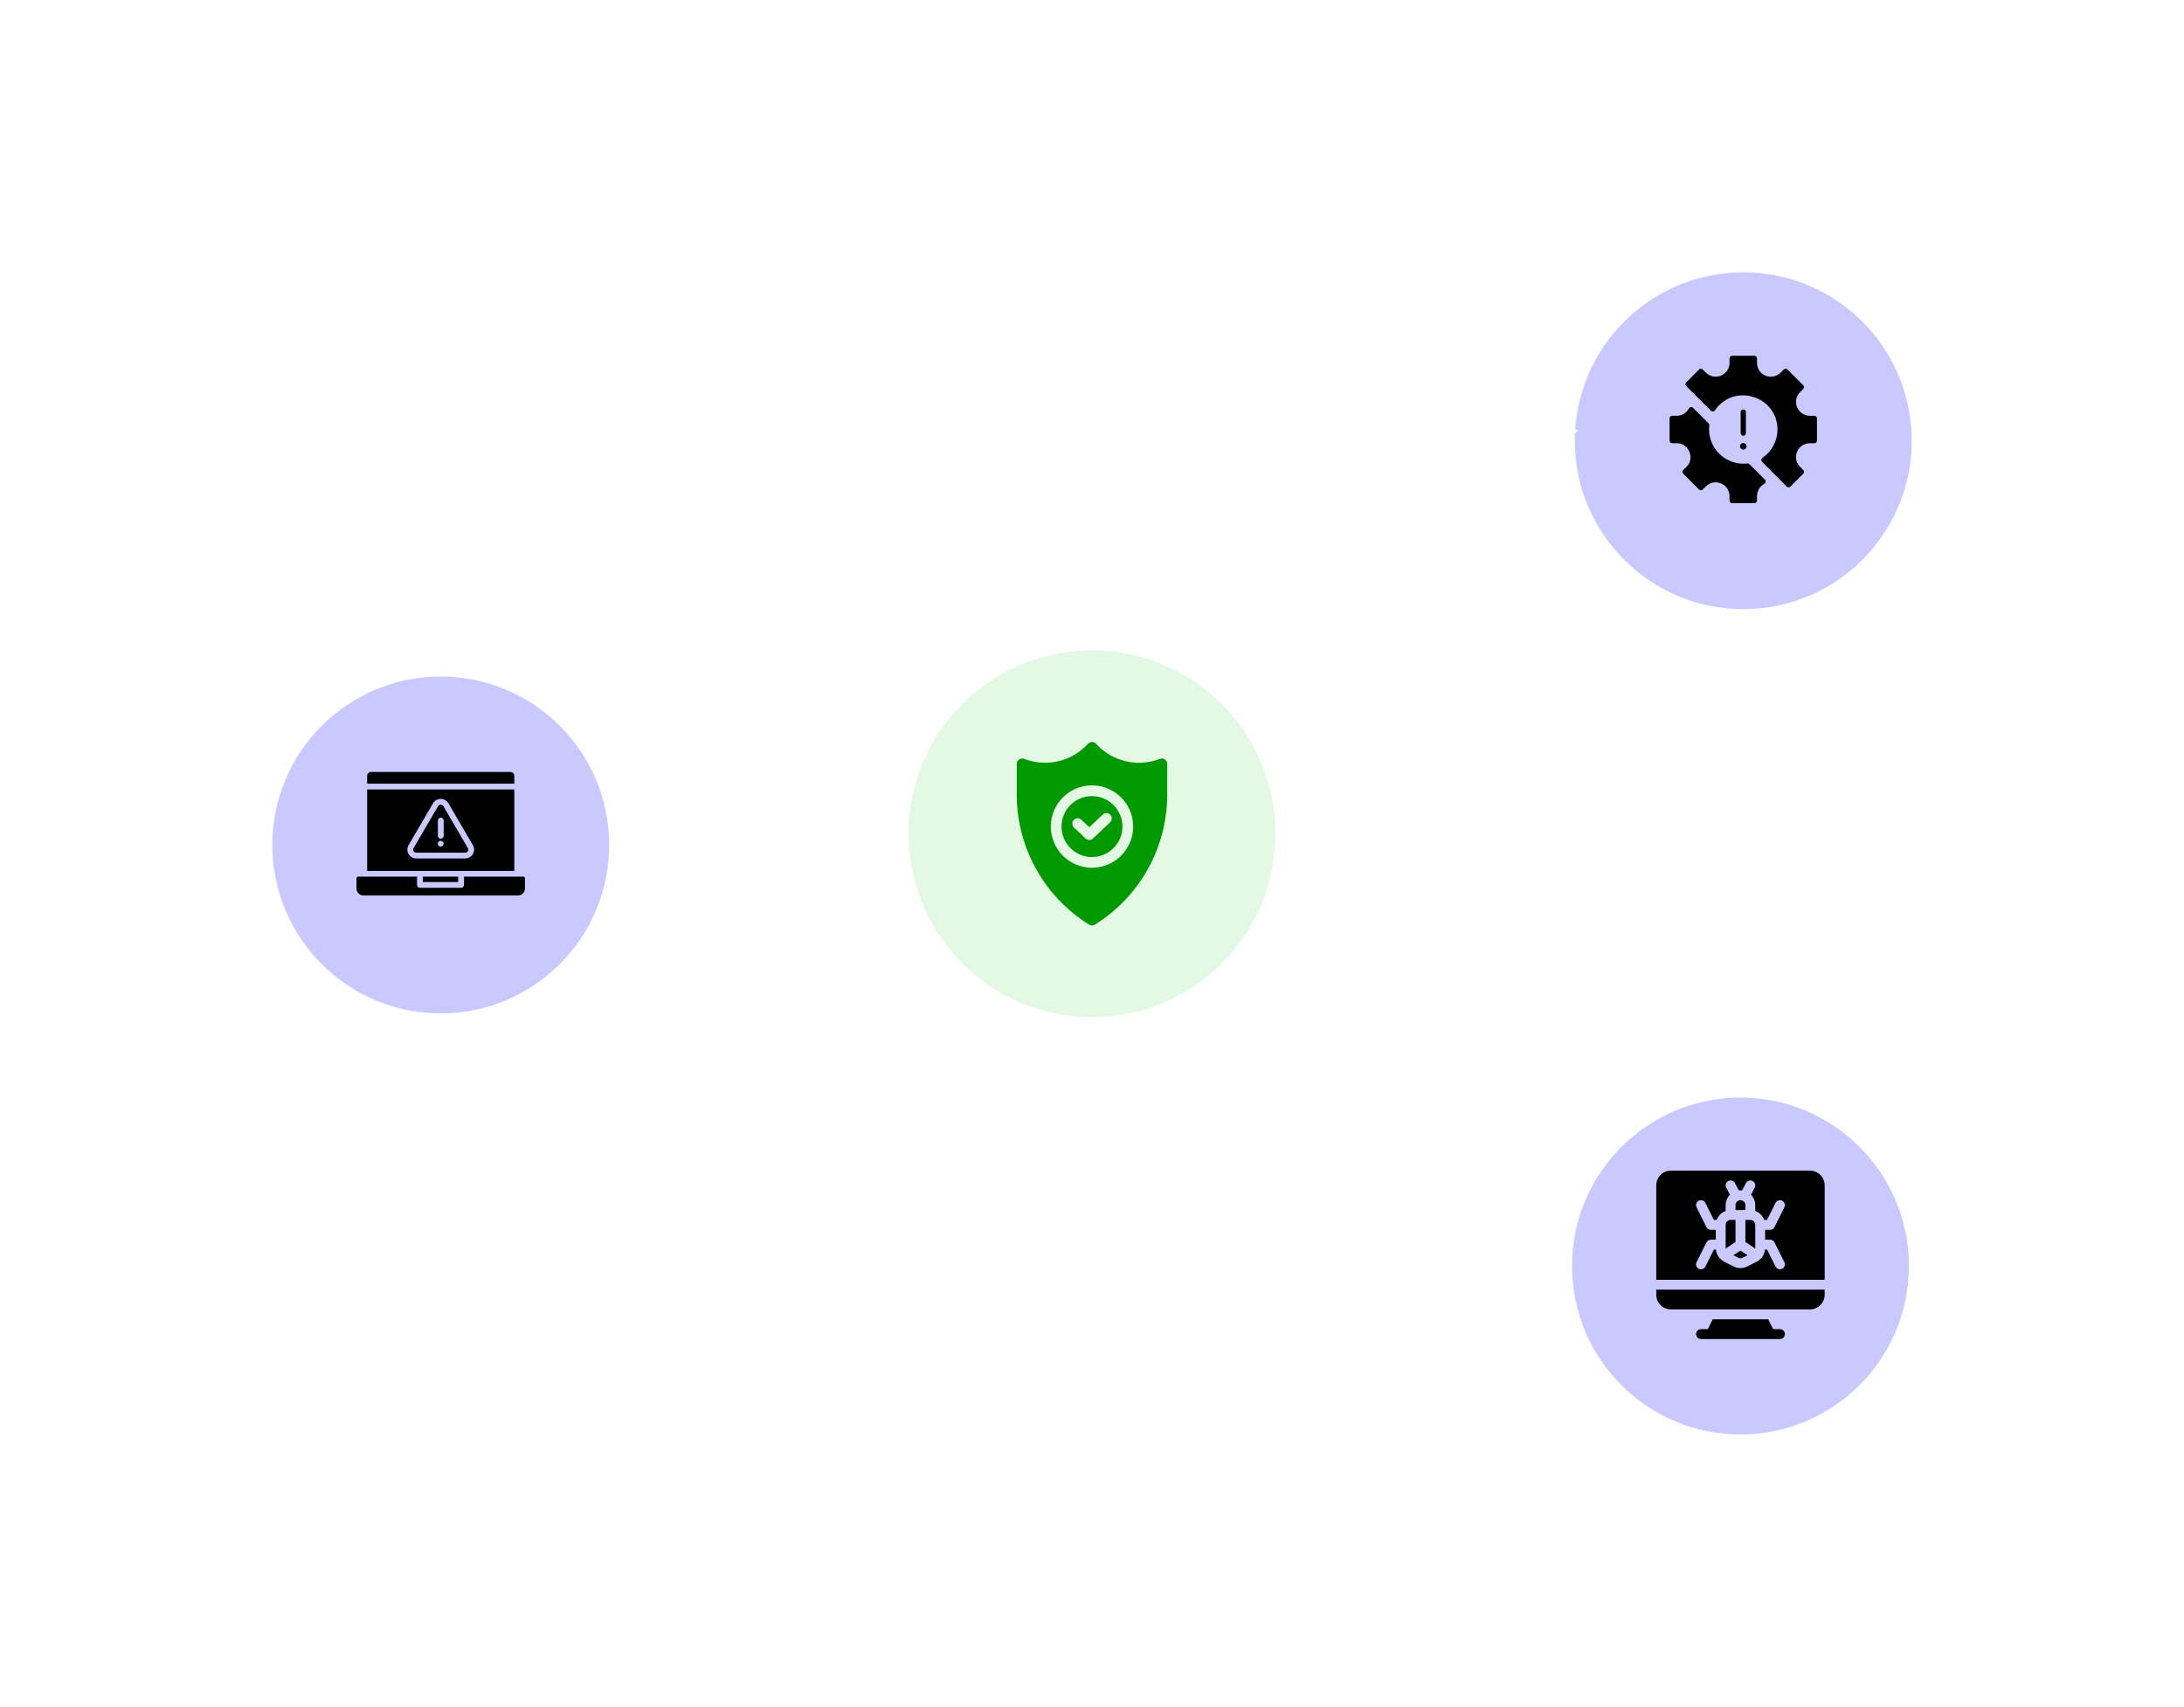 <svg width="778" height="608" viewBox="0 0 778 608" fill="none" xmlns="http://www.w3.org/2000/svg">
<circle cx="517" cy="297" r="9" fill="white"/>
<path d="M59 297L326 297" stroke="url(#paint0_linear_705_8462)" stroke-linecap="round"/>
<path d="M699 297L387 297" stroke="url(#paint1_linear_705_8462)" stroke-linecap="round"/>
<g filter="url(#filter0_d_705_8462)">
<circle cx="620" cy="447" r="60" fill="#CAC9FF"/>
</g>
<g clip-path="url(#clip0_705_8462)">
<path d="M590 459.422V461.18C590 464.092 592.361 466.453 595.273 466.453H644.727C647.639 466.453 650 464.092 650 461.18V459.422H590Z" fill="black"/>
<path d="M634.063 473.484H631.633L629.876 469.969H610.124L608.367 473.484H605.938C604.966 473.484 604.18 474.271 604.18 475.242C604.18 476.214 604.966 477 605.938 477H634.063C635.034 477 635.82 476.214 635.82 475.242C635.82 474.271 635.034 473.484 634.063 473.484Z" fill="black"/>
<path d="M623.516 434.578H621.758V442.427L625.259 444.761C625.259 444.743 625.273 444.728 625.273 444.71V436.336C625.273 435.366 624.485 434.578 623.516 434.578Z" fill="black"/>
<path d="M616.484 434.578C615.515 434.578 614.727 435.366 614.727 436.336V444.71C614.727 444.728 614.741 444.743 614.741 444.761L618.242 442.427V434.578H616.484Z" fill="black"/>
<path d="M620 427.547C619.03 427.547 618.242 428.335 618.242 429.305V431.062H621.758V429.305C621.758 428.335 620.97 427.547 620 427.547Z" fill="black"/>
<path d="M619.999 445.48L617.469 447.168L619.213 448.04C619.701 448.285 620.29 448.285 620.787 448.04L622.531 447.168L619.999 445.48Z" fill="black"/>
<path d="M644.727 417H595.273C592.361 417 590 419.361 590 422.273V455.906H650V422.273C650 419.361 647.639 417 644.727 417ZM630.547 441.609C631.213 441.609 631.821 441.985 632.119 442.581L635.635 449.612C636.069 450.481 635.717 451.537 634.849 451.971C633.971 452.407 632.922 452.047 632.49 451.185L629.46 445.125H628.731C628.637 446.32 628.153 447.407 627.362 448.262C627.36 448.266 627.36 448.27 627.357 448.273C627.353 448.281 627.344 448.283 627.339 448.29C626.979 448.674 626.242 449.243 625.874 449.427L622.359 451.185C621.621 451.554 620.81 451.737 620 451.737C619.19 451.737 618.381 451.554 617.643 451.185L614.126 449.427C613.758 449.243 613.021 448.674 612.661 448.29C612.656 448.283 612.648 448.281 612.643 448.273C612.64 448.27 612.64 448.266 612.638 448.262C611.847 447.407 611.364 446.32 611.269 445.125H610.54L607.51 451.185C607.078 452.047 606.028 452.406 605.152 451.971C604.283 451.537 603.931 450.481 604.365 449.612L607.881 442.581C608.179 441.985 608.787 441.609 609.453 441.609H611.211V438.094H609.453C608.787 438.094 608.179 437.718 607.881 437.122L604.365 430.091C603.931 429.222 604.283 428.167 605.151 427.732C606.02 427.301 607.076 427.65 607.51 428.518L610.54 434.578H611.535C612.066 433.089 613.237 431.917 614.727 431.386V429.305C614.727 427.86 615.312 426.551 616.256 425.597L614.931 423.097C614.476 422.239 614.804 421.175 615.66 420.72C616.517 420.262 617.583 420.591 618.038 421.449L619.437 424.088C619.625 424.068 619.807 424.031 620 424.031C620.193 424.031 620.375 424.068 620.563 424.088L621.962 421.449C622.417 420.591 623.481 420.265 624.34 420.72C625.196 421.175 625.524 422.239 625.069 423.097L623.744 425.597C624.688 426.551 625.273 427.86 625.273 429.305V431.386C626.763 431.917 627.934 433.089 628.465 434.578H629.46L632.49 428.518C632.928 427.65 633.982 427.301 634.849 427.732C635.717 428.167 636.069 429.222 635.635 430.091L632.119 437.122C631.821 437.718 631.213 438.094 630.547 438.094H628.789V441.609H630.547Z" fill="black"/>
</g>
<g filter="url(#filter1_d_705_8462)">
<circle cx="157" cy="297" r="60" fill="#CAC9FF"/>
</g>
<path fill-rule="evenodd" clip-rule="evenodd" d="M158.015 300.563C158.015 300.834 157.906 301.094 157.712 301.286C157.518 301.477 157.255 301.585 156.981 301.585C156.706 301.585 156.443 301.477 156.249 301.286C156.055 301.094 155.946 300.834 155.946 300.563V300.547C155.946 300.276 156.055 300.016 156.249 299.825C156.443 299.633 156.706 299.525 156.981 299.525C157.255 299.525 157.518 299.633 157.712 299.825C157.906 300.016 158.015 300.276 158.015 300.547V300.563ZM156.041 287.2L147.325 302.118C147.228 302.284 147.177 302.473 147.178 302.665C147.178 302.857 147.229 303.045 147.326 303.212C147.423 303.378 147.563 303.516 147.731 303.612C147.9 303.708 148.09 303.759 148.285 303.759H165.716C165.91 303.759 166.101 303.709 166.269 303.613C166.438 303.517 166.578 303.379 166.675 303.212C166.772 303.046 166.823 302.857 166.823 302.665C166.823 302.473 166.771 302.284 166.674 302.118L157.959 287.2C157.862 287.034 157.722 286.896 157.554 286.8C157.385 286.704 157.195 286.653 157 286.653C156.806 286.653 156.615 286.704 156.446 286.8C156.278 286.896 156.138 287.034 156.041 287.2ZM158.054 292.295V297.738C158.054 298.01 157.945 298.27 157.751 298.461C157.557 298.653 157.294 298.761 157.02 298.761C156.745 298.761 156.482 298.653 156.288 298.461C156.094 298.27 155.985 298.01 155.985 297.738V292.295C155.985 292.024 156.094 291.764 156.288 291.572C156.482 291.38 156.745 291.272 157.02 291.272C157.294 291.272 157.557 291.38 157.751 291.572C157.945 291.764 158.054 292.024 158.054 292.295ZM159.751 286.177C159.472 285.7 159.071 285.304 158.588 285.029C158.105 284.753 157.558 284.608 157 284.608C156.443 284.608 155.895 284.753 155.412 285.029C154.929 285.304 154.528 285.7 154.25 286.177L145.534 301.095C145.255 301.572 145.108 302.114 145.108 302.665C145.108 303.216 145.255 303.757 145.534 304.234C145.812 304.711 146.213 305.108 146.696 305.383C147.179 305.659 147.727 305.804 148.284 305.803H165.716C166.273 305.803 166.821 305.658 167.303 305.383C167.786 305.107 168.187 304.711 168.466 304.234C168.745 303.757 168.891 303.216 168.891 302.665C168.891 302.114 168.745 301.573 168.466 301.096L159.75 286.178L159.751 286.177ZM130.789 310.236H183.211V281.214H130.789V310.236ZM163.22 312.281H150.619V314.219H163.22V312.281ZM165.289 312.281H186.422C186.575 312.283 186.721 312.344 186.828 312.45C186.936 312.557 186.998 312.701 187 312.852V316.517C186.999 317.175 186.734 317.806 186.263 318.272C185.792 318.737 185.154 318.999 184.487 319H129.513C128.847 318.999 128.208 318.737 127.737 318.272C127.266 317.806 127.001 317.175 127 316.517V312.852C127.002 312.701 127.064 312.557 127.172 312.451C127.28 312.344 127.425 312.283 127.578 312.281H148.55V315.242C148.55 315.513 148.659 315.773 148.853 315.965C149.047 316.156 149.31 316.264 149.584 316.264H164.254C164.529 316.264 164.792 316.156 164.986 315.965C165.18 315.773 165.289 315.513 165.289 315.242V312.281ZM130.789 279.17H183.211V276.367C183.211 276.005 183.065 275.657 182.806 275.401C182.546 275.145 182.194 275 181.828 275H132.172C131.806 275 131.454 275.145 131.194 275.401C130.935 275.657 130.789 276.005 130.789 276.367V279.17Z" fill="black"/>
<g filter="url(#filter2_d_705_8462)">
<circle cx="621" cy="153" r="60" fill="#CAC9FF"/>
</g>
<path d="M646.312 148.106L644.7 148.106C643.727 148.104 642.776 147.813 641.968 147.271C641.159 146.729 640.53 145.959 640.159 145.059C639.787 144.16 639.691 143.17 639.882 142.216C640.073 141.261 640.543 140.385 641.231 139.697L642.366 138.563C642.537 138.385 642.634 138.148 642.634 137.902C642.634 137.655 642.537 137.418 642.366 137.241L636.759 131.634C636.673 131.547 636.57 131.479 636.456 131.431C636.343 131.384 636.221 131.36 636.098 131.36C635.976 131.36 635.854 131.384 635.741 131.431C635.627 131.479 635.524 131.547 635.438 131.634L634.294 132.769C633.602 133.451 632.726 133.917 631.773 134.106C630.82 134.296 629.832 134.203 628.931 133.838C628.032 133.467 627.264 132.838 626.723 132.03C626.182 131.222 625.894 130.272 625.894 129.3V127.688C625.894 127.564 625.87 127.442 625.823 127.328C625.776 127.214 625.707 127.111 625.62 127.024C625.533 126.936 625.429 126.867 625.316 126.82C625.202 126.774 625.079 126.75 624.956 126.75H617.044C616.921 126.75 616.798 126.774 616.684 126.82C616.571 126.867 616.467 126.936 616.38 127.024C616.293 127.111 616.224 127.214 616.177 127.328C616.13 127.442 616.106 127.564 616.106 127.688V129.3C616.096 130.268 615.801 131.212 615.258 132.015C614.715 132.817 613.948 133.441 613.053 133.811C612.158 134.181 611.174 134.279 610.223 134.094C609.272 133.908 608.397 133.448 607.706 132.769L606.562 131.634C606.385 131.463 606.148 131.367 605.902 131.367C605.655 131.367 605.418 131.463 605.241 131.634L600.684 136.209C600.597 136.296 600.528 136.399 600.481 136.513C600.434 136.626 600.41 136.748 600.41 136.87C600.41 136.993 600.434 137.115 600.481 137.228C600.528 137.342 600.597 137.445 600.684 137.531L609.469 146.316C609.567 146.413 609.686 146.487 609.816 146.533C609.947 146.58 610.086 146.597 610.223 146.583C610.361 146.57 610.494 146.527 610.613 146.456C610.732 146.385 610.835 146.29 610.912 146.175C617.604 136.294 633.154 141.052 633.187 153C633.188 154.992 632.699 156.954 631.764 158.713C630.829 160.471 629.477 161.974 627.825 163.088C627.711 163.165 627.615 163.267 627.544 163.387C627.474 163.506 627.43 163.639 627.417 163.776C627.403 163.914 627.42 164.053 627.466 164.184C627.513 164.314 627.587 164.433 627.684 164.531L636.478 173.325C636.565 173.414 636.668 173.485 636.782 173.533C636.897 173.581 637.02 173.606 637.144 173.606C637.268 173.606 637.391 173.581 637.505 173.533C637.619 173.485 637.723 173.414 637.809 173.325L642.366 168.759C642.453 168.673 642.522 168.57 642.569 168.456C642.616 168.343 642.64 168.221 642.64 168.098C642.64 167.976 642.616 167.854 642.569 167.741C642.522 167.627 642.453 167.524 642.366 167.438L641.231 166.294C640.541 165.607 640.069 164.731 639.877 163.777C639.685 162.822 639.781 161.832 640.153 160.932C640.524 160.032 641.155 159.263 641.965 158.722C642.774 158.181 643.726 157.893 644.7 157.894H646.312C646.436 157.894 646.558 157.87 646.672 157.823C646.786 157.776 646.889 157.707 646.976 157.62C647.064 157.533 647.133 157.429 647.18 157.316C647.226 157.202 647.25 157.079 647.25 156.956V149.044C647.25 148.921 647.226 148.798 647.18 148.684C647.133 148.571 647.064 148.467 646.976 148.38C646.889 148.293 646.786 148.224 646.672 148.177C646.558 148.13 646.436 148.106 646.312 148.106Z" fill="black"/>
<path d="M623.231 165.375C623.13 165.277 623.009 165.202 622.877 165.155C622.744 165.108 622.603 165.091 622.463 165.103C620.63 165.314 618.773 165.109 617.031 164.502C615.289 163.895 613.707 162.902 612.402 161.598C611.098 160.293 610.105 158.711 609.498 156.969C608.891 155.227 608.686 153.37 608.897 151.538C608.909 151.397 608.892 151.256 608.845 151.124C608.798 150.991 608.723 150.87 608.625 150.769L603.131 145.284C603.028 145.183 602.903 145.106 602.765 145.061C602.627 145.016 602.481 145.003 602.337 145.024C602.193 145.045 602.057 145.099 601.938 145.181C601.818 145.264 601.72 145.373 601.65 145.5C601.226 146.285 600.598 146.942 599.833 147.401C599.067 147.859 598.192 148.103 597.3 148.106H595.688C595.564 148.106 595.442 148.13 595.328 148.177C595.214 148.224 595.111 148.293 595.024 148.38C594.936 148.467 594.867 148.571 594.82 148.685C594.774 148.799 594.75 148.921 594.75 149.044V156.956C594.75 157.08 594.774 157.202 594.82 157.316C594.867 157.43 594.936 157.533 595.024 157.62C595.111 157.707 595.214 157.776 595.328 157.823C595.442 157.87 595.564 157.894 595.688 157.894H597.3C601.573 157.802 603.879 163.342 600.769 166.294C600.229 166.951 598.74 167.791 599.634 168.759L605.241 174.366C605.327 174.453 605.43 174.522 605.544 174.569C605.657 174.616 605.779 174.64 605.902 174.64C606.024 174.64 606.146 174.616 606.259 174.569C606.373 174.522 606.476 174.453 606.562 174.366L607.706 173.231C608.397 172.554 609.273 172.094 610.223 171.909C611.173 171.725 612.157 171.823 613.051 172.193C613.946 172.562 614.713 173.186 615.256 173.988C615.799 174.789 616.095 175.732 616.106 176.7V178.313C616.106 178.436 616.13 178.558 616.177 178.672C616.224 178.786 616.293 178.889 616.38 178.976C616.467 179.064 616.571 179.133 616.684 179.18C616.798 179.227 616.921 179.251 617.044 179.25H624.956C625.079 179.251 625.202 179.227 625.316 179.18C625.429 179.133 625.533 179.064 625.62 178.976C625.707 178.889 625.776 178.786 625.823 178.672C625.87 178.558 625.894 178.436 625.894 178.313V176.7C625.901 175.807 626.148 174.933 626.608 174.168C627.068 173.403 627.724 172.775 628.509 172.35C628.636 172.279 628.744 172.179 628.825 172.058C628.907 171.938 628.959 171.8 628.978 171.656C629 171.514 628.987 171.368 628.942 171.231C628.896 171.094 628.819 170.97 628.716 170.869L623.231 165.375Z" fill="black"/>
<path d="M621 155.227C621.123 155.227 621.245 155.202 621.359 155.155C621.473 155.108 621.576 155.039 621.663 154.952C621.75 154.865 621.819 154.762 621.866 154.648C621.913 154.534 621.938 154.412 621.938 154.289V146.789C621.938 146.54 621.839 146.302 621.663 146.126C621.487 145.95 621.249 145.852 621 145.852C620.751 145.852 620.513 145.95 620.337 146.126C620.161 146.302 620.063 146.54 620.063 146.789V154.289C620.062 154.412 620.087 154.534 620.134 154.648C620.181 154.762 620.25 154.865 620.337 154.952C620.424 155.039 620.527 155.108 620.641 155.155C620.755 155.202 620.877 155.227 621 155.227Z" fill="black"/>
<path d="M622.172 158.981C622.172 158.671 622.048 158.373 621.829 158.153C621.609 157.933 621.311 157.81 621 157.81C620.689 157.81 620.391 157.933 620.171 158.153C619.952 158.373 619.828 158.671 619.828 158.981C619.828 159.292 619.952 159.59 620.171 159.81C620.391 160.03 620.689 160.153 621 160.153C621.311 160.153 621.609 160.03 621.829 159.81C622.048 159.59 622.172 159.292 622.172 158.981Z" fill="black"/>
<circle cx="389.001" cy="297" r="85.54" stroke="white"/>
<circle cx="389" cy="297" r="97.52" stroke="white"/>
<circle cx="389" cy="297" r="109.5" stroke="white"/>
<circle cx="388.999" cy="297" r="65.347" fill="#E3F9E3"/>
<g clip-path="url(#clip1_705_8462)">
<path d="M388.997 283.599C386.851 283.599 384.754 284.235 382.97 285.427C381.186 286.619 379.795 288.314 378.974 290.296C378.153 292.278 377.938 294.459 378.357 296.564C378.775 298.668 379.809 300.601 381.326 302.118C382.843 303.636 384.776 304.669 386.881 305.088C388.985 305.506 391.166 305.291 393.149 304.47C395.131 303.649 396.825 302.259 398.017 300.475C399.209 298.691 399.846 296.593 399.846 294.447C399.842 291.571 398.698 288.814 396.664 286.78C394.631 284.746 391.873 283.602 388.997 283.599ZM395.418 292.966L389.352 298.709C388.996 299.045 388.525 299.233 388.036 299.233C387.546 299.233 387.076 299.045 386.72 298.709L382.576 294.787C382.209 294.437 381.996 293.957 381.983 293.45C381.97 292.944 382.158 292.453 382.506 292.085C382.854 291.717 383.334 291.502 383.841 291.487C384.347 291.473 384.838 291.659 385.208 292.006L388.036 294.686L392.786 290.19C392.968 290.01 393.183 289.869 393.419 289.774C393.656 289.679 393.909 289.632 394.164 289.636C394.419 289.64 394.671 289.695 394.904 289.798C395.138 289.901 395.348 290.049 395.523 290.234C395.699 290.419 395.835 290.638 395.925 290.876C396.015 291.115 396.056 291.369 396.046 291.624C396.036 291.879 395.976 292.129 395.868 292.36C395.76 292.591 395.607 292.798 395.418 292.969V292.966Z" fill="#009900"/>
<path d="M414.97 270.535C414.714 270.358 414.419 270.247 414.11 270.211C413.802 270.174 413.489 270.214 413.199 270.325C409.333 271.821 405.108 272.122 401.07 271.189C397.031 270.256 393.366 268.132 390.548 265.092L390.402 264.935C390.222 264.743 390.006 264.59 389.765 264.485C389.524 264.381 389.264 264.327 389.001 264.327C388.739 264.327 388.479 264.381 388.238 264.485C387.997 264.59 387.78 264.743 387.601 264.935L387.447 265.092C384.629 268.132 380.964 270.256 376.926 271.189C372.887 272.122 368.662 271.821 364.796 270.325C364.506 270.214 364.194 270.175 363.885 270.211C363.577 270.247 363.282 270.358 363.026 270.534C362.77 270.71 362.56 270.946 362.416 271.221C362.271 271.495 362.195 271.801 362.195 272.112V283.026C362.195 292.309 364.564 301.439 369.078 309.552C373.591 317.664 380.1 324.491 387.988 329.386C388.291 329.574 388.641 329.674 388.998 329.674C389.354 329.674 389.704 329.574 390.007 329.386C397.895 324.491 404.404 317.664 408.918 309.552C413.431 301.439 415.8 292.309 415.8 283.026V272.112C415.8 271.802 415.724 271.496 415.58 271.221C415.435 270.946 415.226 270.71 414.97 270.535ZM388.998 309.125C386.095 309.125 383.257 308.264 380.843 306.651C378.43 305.038 376.548 302.746 375.437 300.064C374.327 297.382 374.036 294.431 374.602 291.584C375.169 288.737 376.566 286.121 378.619 284.069C380.672 282.016 383.287 280.618 386.134 280.052C388.981 279.486 391.932 279.776 394.614 280.887C397.296 281.998 399.589 283.879 401.201 286.293C402.814 288.707 403.675 291.544 403.675 294.447C403.671 298.339 402.123 302.069 399.371 304.821C396.62 307.573 392.889 309.12 388.998 309.125Z" fill="#009900"/>
</g>
<path d="M618 384L618 297" stroke="url(#paint2_linear_705_8462)" stroke-linecap="round"/>
<path d="M516.5 296.5L516.5 198.5C516.5 173.647 536.647 153.5 561.5 153.5V153.5" stroke="url(#paint3_linear_705_8462)" stroke-linecap="round"/>
<defs>
<filter id="filter0_d_705_8462" x="463" y="294" width="314" height="314" filterUnits="userSpaceOnUse" color-interpolation-filters="sRGB">
<feFlood flood-opacity="0" result="BackgroundImageFix"/>
<feColorMatrix in="SourceAlpha" type="matrix" values="0 0 0 0 0 0 0 0 0 0 0 0 0 0 0 0 0 0 127 0" result="hardAlpha"/>
<feMorphology radius="17" operator="dilate" in="SourceAlpha" result="effect1_dropShadow_705_8462"/>
<feOffset dy="4"/>
<feGaussianBlur stdDeviation="40"/>
<feComposite in2="hardAlpha" operator="out"/>
<feColorMatrix type="matrix" values="0 0 0 0 1 0 0 0 0 1 0 0 0 0 1 0 0 0 0.2 0"/>
<feBlend mode="normal" in2="BackgroundImageFix" result="effect1_dropShadow_705_8462"/>
<feBlend mode="normal" in="SourceGraphic" in2="effect1_dropShadow_705_8462" result="shape"/>
</filter>
<filter id="filter1_d_705_8462" x="0" y="144" width="314" height="314" filterUnits="userSpaceOnUse" color-interpolation-filters="sRGB">
<feFlood flood-opacity="0" result="BackgroundImageFix"/>
<feColorMatrix in="SourceAlpha" type="matrix" values="0 0 0 0 0 0 0 0 0 0 0 0 0 0 0 0 0 0 127 0" result="hardAlpha"/>
<feMorphology radius="17" operator="dilate" in="SourceAlpha" result="effect1_dropShadow_705_8462"/>
<feOffset dy="4"/>
<feGaussianBlur stdDeviation="40"/>
<feComposite in2="hardAlpha" operator="out"/>
<feColorMatrix type="matrix" values="0 0 0 0 1 0 0 0 0 1 0 0 0 0 1 0 0 0 0.2 0"/>
<feBlend mode="normal" in2="BackgroundImageFix" result="effect1_dropShadow_705_8462"/>
<feBlend mode="normal" in="SourceGraphic" in2="effect1_dropShadow_705_8462" result="shape"/>
</filter>
<filter id="filter2_d_705_8462" x="464" y="0" width="314" height="314" filterUnits="userSpaceOnUse" color-interpolation-filters="sRGB">
<feFlood flood-opacity="0" result="BackgroundImageFix"/>
<feColorMatrix in="SourceAlpha" type="matrix" values="0 0 0 0 0 0 0 0 0 0 0 0 0 0 0 0 0 0 127 0" result="hardAlpha"/>
<feMorphology radius="17" operator="dilate" in="SourceAlpha" result="effect1_dropShadow_705_8462"/>
<feOffset dy="4"/>
<feGaussianBlur stdDeviation="40"/>
<feComposite in2="hardAlpha" operator="out"/>
<feColorMatrix type="matrix" values="0 0 0 0 1 0 0 0 0 1 0 0 0 0 1 0 0 0 0.2 0"/>
<feBlend mode="normal" in2="BackgroundImageFix" result="effect1_dropShadow_705_8462"/>
<feBlend mode="normal" in="SourceGraphic" in2="effect1_dropShadow_705_8462" result="shape"/>
</filter>
<linearGradient id="paint0_linear_705_8462" x1="59" y1="298" x2="326" y2="298" gradientUnits="userSpaceOnUse">
<stop stop-color="white" stop-opacity="0"/>
<stop offset="1" stop-color="white"/>
</linearGradient>
<linearGradient id="paint1_linear_705_8462" x1="699" y1="296" x2="387" y2="296" gradientUnits="userSpaceOnUse">
<stop stop-color="white" stop-opacity="0"/>
<stop offset="1" stop-color="white"/>
</linearGradient>
<linearGradient id="paint2_linear_705_8462" x1="619" y1="384" x2="619" y2="297" gradientUnits="userSpaceOnUse">
<stop stop-color="white" stop-opacity="0"/>
<stop offset="1" stop-color="white"/>
</linearGradient>
<linearGradient id="paint3_linear_705_8462" x1="521" y1="297" x2="521" y2="210" gradientUnits="userSpaceOnUse">
<stop stop-color="white" stop-opacity="0"/>
<stop offset="1" stop-color="white"/>
</linearGradient>
<clipPath id="clip0_705_8462">
<rect width="60" height="60" fill="white" transform="translate(590 417)"/>
</clipPath>
<clipPath id="clip1_705_8462">
<rect width="65.347" height="65.347" fill="white" transform="translate(356.324 264.327)"/>
</clipPath>
</defs>
</svg>
